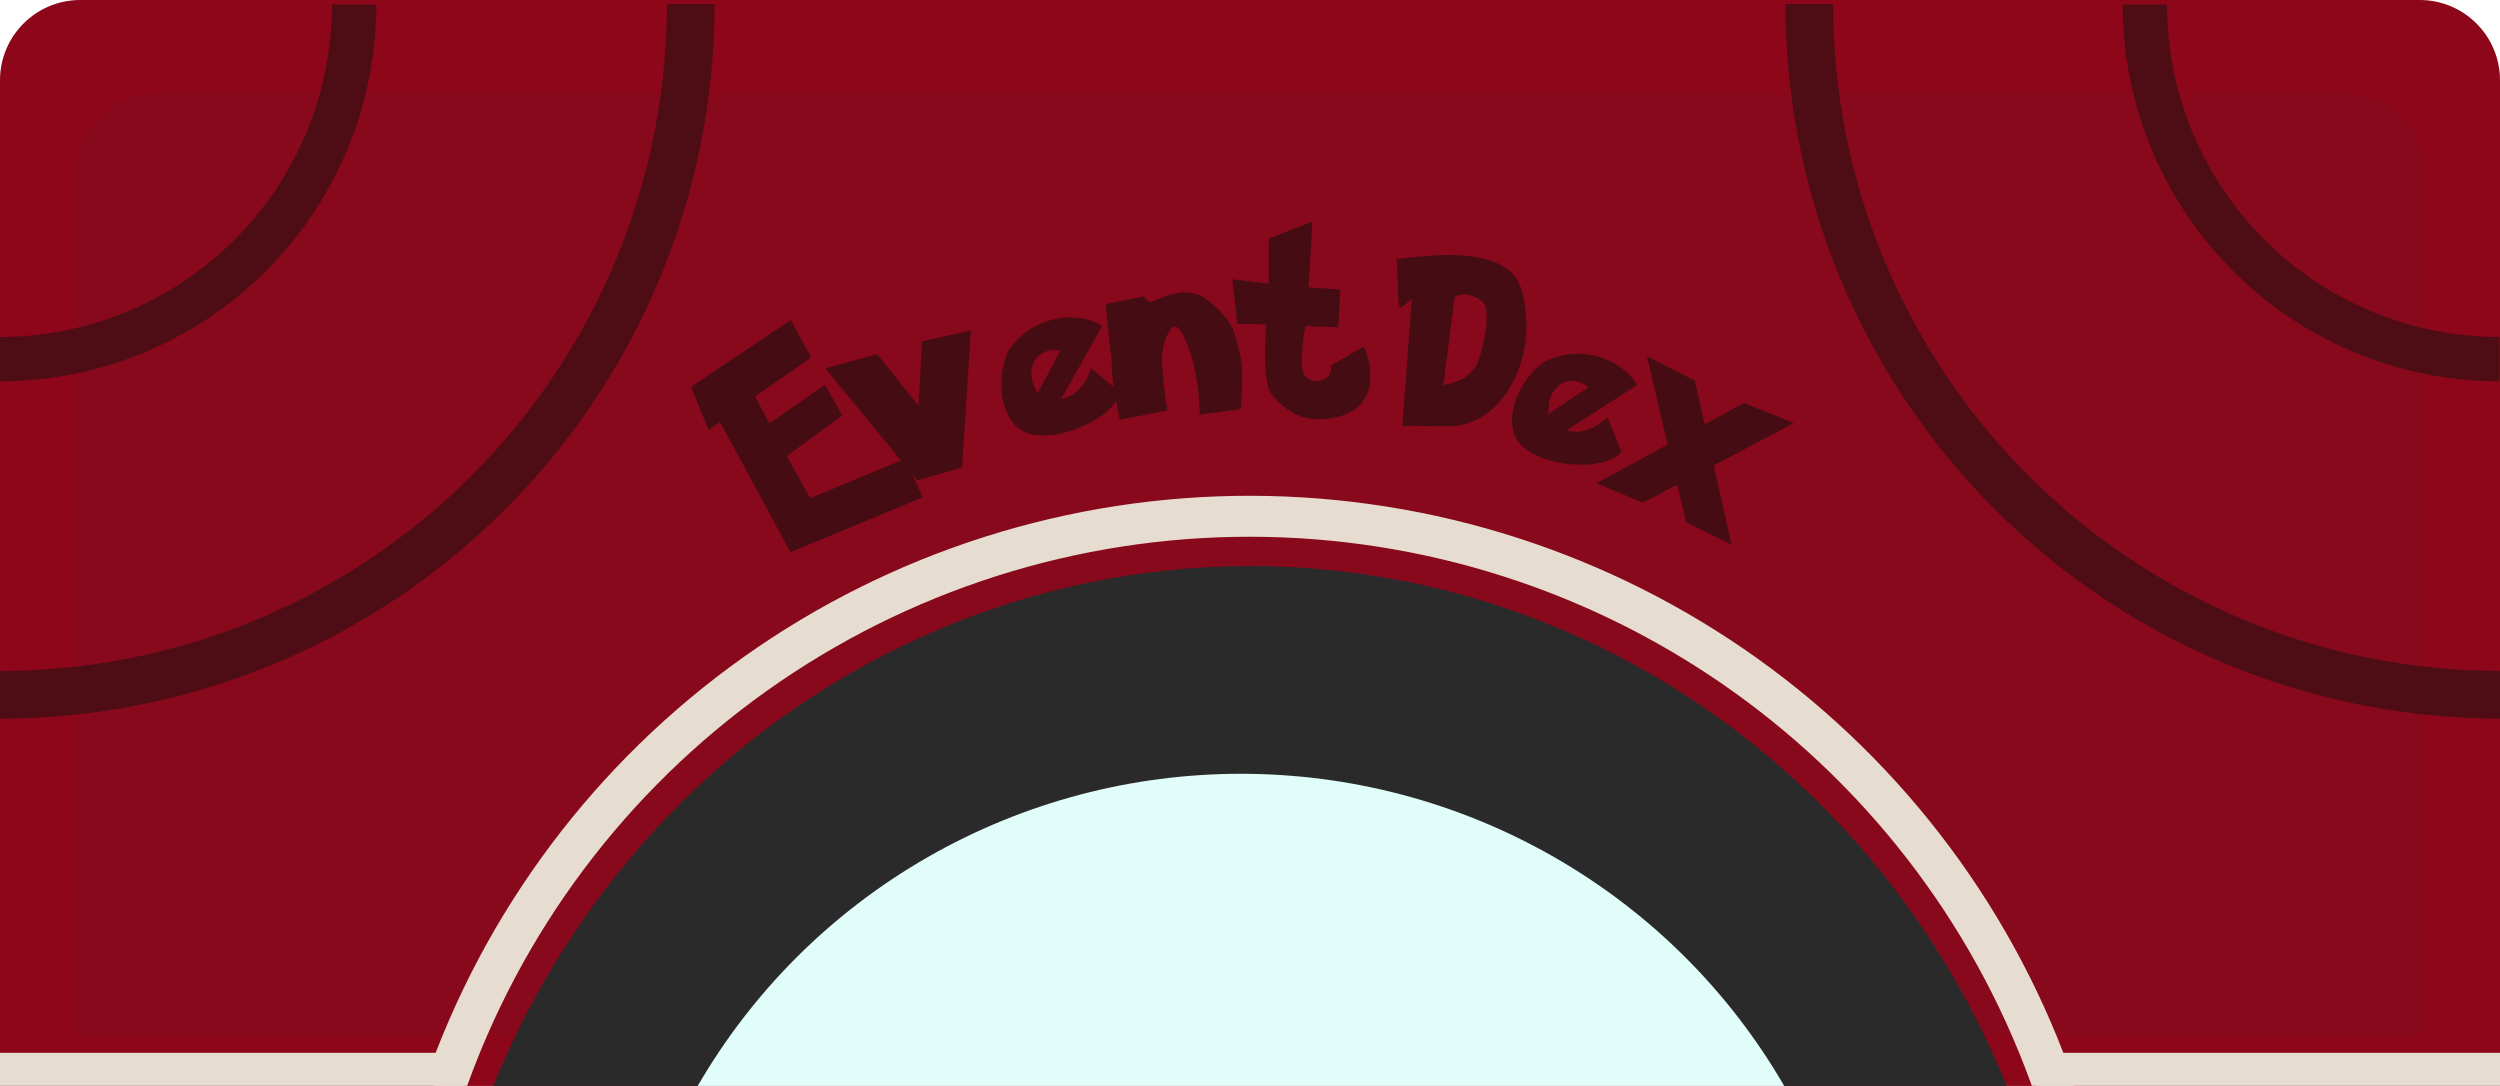 <svg width="2491" height="1082" viewBox="0 0 2491 1082" fill="none" xmlns="http://www.w3.org/2000/svg">
<g clip-path="url(#clip0_896_89)">
<path d="M0 80C0 35.817 35.817 0 80 0H2411C2455.18 0 2491 35.817 2491 80V1082H0V80Z" fill="#8D061A"/>
<g filter="url(#filter0_d_896_89)">
<path d="M75 169C75 124.817 110.817 89 155 89H2336C2380.18 89 2416 124.817 2416 169V1027H75V169Z" fill="#88091B"/>
</g>
<g filter="url(#filter1_i_896_89)">
<path d="M2490.5 376C2441.19 376 2392.36 366.287 2346.8 347.417C2301.24 328.546 2259.85 300.887 2224.98 266.019C2190.11 231.15 2162.45 189.755 2143.58 144.198C2124.71 98.64 2115 49.811 2115 0.5H2159.2C2159.2 44.006 2167.77 87.087 2184.42 127.281C2201.07 167.476 2225.48 203.997 2256.24 234.761C2287 265.525 2323.52 289.928 2363.72 306.577C2403.91 323.226 2446.99 331.795 2490.5 331.795L2490.5 376Z" fill="#4E0D15"/>
</g>
<g filter="url(#filter2_i_896_89)">
<path d="M375 0.5C375 49.811 365.287 98.64 346.417 144.198C327.546 189.755 299.887 231.15 265.019 266.019C230.15 300.887 188.755 328.546 143.198 347.417C97.64 366.287 48.811 376 -0.5 376V331.795C43.006 331.795 86.087 323.226 126.281 306.577C166.476 289.928 202.997 265.525 233.761 234.761C264.525 203.997 288.928 167.476 305.577 127.281C322.226 87.087 330.795 44.006 330.795 0.5L375 0.5Z" fill="#4E0D15"/>
</g>
<g filter="url(#filter3_i_896_89)">
<path d="M2491 712C2397.5 712 2304.91 693.583 2218.53 657.802C2132.15 622.021 2053.65 569.575 1987.54 503.46C1921.42 437.344 1868.98 358.854 1833.2 272.47C1797.42 186.086 1779 93.5 1779 -0.001L1826.49 -0.001C1826.49 87.264 1843.68 173.675 1877.07 254.297C1910.47 334.919 1959.41 408.174 2021.12 469.88C2082.82 531.586 2156.08 580.533 2236.7 613.928C2317.32 647.323 2403.74 664.511 2491 664.511L2491 712Z" fill="#4E0D15"/>
</g>
<g filter="url(#filter4_i_896_89)">
<path d="M712 6.10352e-05C712 93.501 693.583 186.087 657.802 272.471C622.021 358.855 569.575 437.345 503.46 503.46C437.344 569.576 358.854 622.021 272.47 657.802C186.086 693.584 93.5 712 -0.001 712L-0.001 664.511C87.264 664.511 173.675 647.323 254.297 613.929C334.919 580.534 408.174 531.586 469.88 469.881C531.586 408.175 580.533 334.92 613.928 254.298C647.323 173.675 664.511 87.265 664.511 0L712 6.10352e-05Z" fill="#4E0D15"/>
</g>
<path d="M807.327 496.489L901.972 456.998L919.393 495.642L787.555 550.14L717.416 420.408L706.102 428.463L688.468 385.489L787.895 318.887L808.271 356.241L752.301 395.042L766.746 421.915L821.968 383.36L839.211 414.094L783.952 454.395L807.327 496.489Z" fill="#450C13"/>
<path d="M822.414 367.012L874.052 352.767L915.136 404.24L918.79 340.036L967.371 329.346L958.57 465.832L913.956 478.626L822.414 367.012Z" fill="#450C13"/>
<path d="M1087.21 366.967L1115.66 390.462C1114.83 396.188 1111.36 401.955 1105.25 407.763C1099.2 413.559 1091.62 418.653 1082.52 423.044C1073.49 427.487 1064.21 430.619 1054.68 432.44C1046.24 434.054 1038.48 434.377 1031.41 433.41C1024.39 432.43 1018.66 430.013 1014.21 426.157C1006.52 419.541 1001.51 410.158 999.188 398.008C997.354 388.416 997.278 378.654 998.959 368.722C1000.69 358.714 1003.15 351.482 1006.35 347.028C1010.17 341.723 1014.52 337.081 1019.39 333.1C1024.33 329.108 1029.6 325.814 1035.2 323.218C1040.8 320.623 1046.71 318.733 1052.91 317.547C1061.03 315.995 1068.99 315.833 1076.78 317.062C1084.62 318.214 1091.76 320.727 1098.2 324.6L1057.55 397.492C1062.22 396.6 1066.45 394.797 1070.24 392.084C1074.08 389.295 1077.42 385.774 1080.25 381.521C1083.07 377.204 1085.39 372.353 1087.21 366.967ZM1056.37 349.696C1052.93 348.696 1049.58 348.508 1046.32 349.131C1042.87 349.791 1039.64 351.136 1036.65 353.166C1033.72 355.184 1031.77 357.281 1030.79 359.456C1027.81 365.329 1026.9 371.336 1028.07 377.475C1028.5 379.713 1029.13 381.812 1029.97 383.773C1030.81 385.734 1032.12 388.401 1033.89 391.774L1056.37 349.696Z" fill="#450C13"/>
<path d="M1145.53 301.294C1152.55 298.353 1158.62 296.072 1163.72 294.45C1168.82 292.763 1173.73 291.742 1178.47 291.388C1184.84 290.912 1190.52 291.89 1195.54 294.323C1201.56 297.201 1208.22 302.384 1215.5 309.869C1222.79 317.354 1227.49 324.445 1229.63 331.14C1234.1 344.712 1236.73 356.659 1237.5 366.981C1237.91 372.435 1237.98 378.207 1237.72 384.298C1237.45 390.325 1236.92 398.101 1236.13 407.626L1195.61 413.105C1195.49 409.849 1195.21 405.17 1194.75 399.067C1192.85 373.618 1187.72 352.228 1179.38 334.899C1176.15 328.415 1173.24 325.271 1170.64 325.465C1167.27 325.718 1163.88 330.671 1160.49 340.326C1159.69 342.671 1159.07 345.329 1158.64 348.299C1158.27 351.264 1158.06 354.577 1158.01 358.237C1158.02 361.892 1158.21 366.186 1158.58 371.121C1159.33 381.119 1160.86 393.767 1163.18 409.067L1115.78 418.194C1114.58 412.539 1113.44 406.911 1112.37 401.312C1111.29 395.712 1110.38 390.525 1109.64 385.749C1108.95 380.904 1108.39 375.69 1107.98 370.107C1107.8 367.705 1107.67 364.222 1107.59 359.658L1101.59 303.014L1139.49 295.282L1145.53 301.294Z" fill="#450C13"/>
<path d="M1264.21 237.722L1307.82 220.724L1303.74 286.225L1335.49 288.657L1333.54 326.204L1300.55 324.882C1298.9 334.053 1297.87 342.703 1297.45 350.83C1297.09 357.592 1297.19 363.203 1297.74 367.665C1298.21 371.34 1299.69 374.22 1302.18 376.305C1304.68 378.391 1307.66 379.523 1311.1 379.702C1314.94 379.902 1318.35 378.938 1321.33 376.811C1324.37 374.687 1325.99 371.642 1326.2 367.676C1326.23 367.091 1326.16 365.947 1325.99 364.243L1358.96 345.127C1360.19 347.734 1361.66 352.08 1363.36 358.166C1365.13 364.256 1365.84 370.844 1365.47 377.931C1365.02 386.448 1362.38 394.036 1357.54 400.695C1352.69 407.353 1344.75 412.188 1333.71 415.2C1325.97 417.276 1318.72 418.138 1311.96 417.786C1301.75 417.256 1292.86 414.545 1285.3 409.654C1277.79 404.765 1271.64 399.035 1266.83 392.461C1264.57 389.411 1262.94 384.469 1261.92 377.636C1260.98 370.807 1260.5 363.709 1260.49 356.342C1260.48 348.974 1260.67 341.617 1261.05 334.271L1261.62 323.25L1232.81 322.633L1227.87 278.275L1264.12 282.603L1264.21 237.722Z" fill="#450C13"/>
<path d="M1475.04 298.835C1470.07 295.993 1466.02 294.281 1462.88 293.699C1458.53 292.892 1454.07 293.554 1449.5 295.687L1438.1 383.954C1449.78 381.288 1457.84 378.015 1462.27 374.135C1466.77 370.203 1469.68 366.804 1471.01 363.937C1471.91 362.648 1473.2 359.278 1474.87 353.828C1476.61 348.389 1478.11 342.245 1479.38 335.396C1481.05 326.434 1481.63 318.631 1481.14 311.985C1480.73 305.287 1478.7 300.903 1475.04 298.835ZM1515.98 288.551C1517.88 295.126 1519.21 301.831 1520 308.664C1520.86 315.445 1521.15 322.119 1520.85 328.687C1520.63 335.266 1519.94 341.66 1518.79 347.87C1516.72 359.008 1513.23 369.419 1508.32 379.103C1503.48 388.798 1497.52 397.195 1490.44 404.291C1483.38 411.323 1475.41 416.632 1466.53 420.217C1457.72 423.813 1448.41 425.297 1438.59 424.668L1397.23 424.346L1406.69 298.373C1406.25 298.29 1404.36 299.695 1401.05 302.589C1397.73 305.483 1395.84 306.889 1395.4 306.805C1394.17 305.584 1393.42 302.632 1393.17 297.949C1392.97 293.278 1392.76 286.022 1392.54 276.18C1392.37 266.35 1392 260.322 1391.42 258.095C1407.1 256.037 1421.74 254.747 1435.34 254.225C1448.96 253.639 1461.4 254.391 1472.67 256.48C1496.86 260.969 1511.3 271.659 1515.98 288.551Z" fill="#450C13"/>
<path d="M1601.61 415.753L1615.61 449.893C1612.18 454.551 1606.39 457.998 1598.26 460.234C1590.19 462.489 1581.11 463.404 1571.01 462.981C1560.95 462.638 1551.3 461.022 1542.04 458.131C1533.83 455.571 1526.84 452.194 1521.06 448.002C1515.33 443.829 1511.42 438.993 1509.32 433.494C1505.66 424.03 1505.67 413.394 1509.35 401.587C1512.26 392.264 1516.8 383.622 1522.97 375.658C1529.22 367.651 1534.81 362.437 1539.72 360.016C1545.6 357.144 1551.62 355.103 1557.8 353.893C1564.03 352.703 1570.23 352.285 1576.4 352.64C1582.56 352.996 1588.66 354.114 1594.69 355.996C1602.58 358.459 1609.67 362.071 1615.96 366.83C1622.33 371.547 1627.44 377.132 1631.29 383.586L1561.05 428.671C1565.59 430.087 1570.17 430.493 1574.79 429.889C1579.49 429.243 1584.1 427.713 1588.6 425.3C1593.13 422.825 1597.46 419.642 1601.61 415.753ZM1582.57 385.973C1580.01 383.469 1577.14 381.722 1573.97 380.733C1570.62 379.685 1567.14 379.35 1563.54 379.728C1560.01 380.125 1557.3 381.053 1555.41 382.51C1550.01 386.279 1546.37 391.146 1544.51 397.112C1543.83 399.288 1543.4 401.437 1543.21 403.562C1543.03 405.686 1542.92 408.654 1542.89 412.464L1582.57 385.973Z" fill="#450C13"/>
<path d="M1671.25 482.829L1637.09 500.875L1590.57 481.445L1661.73 442.887L1641.04 355.067L1688.79 379.346L1698.57 422.731L1737.6 401.532L1787.38 421.584L1707.61 463.739L1725.34 542.71L1680.03 520.394L1671.25 482.829Z" fill="#450C13"/>
<g clip-path="url(#clip1_896_89)">
<g filter="url(#filter5_d_896_89)">
<path d="M2067.65 1077.28C2009.26 906.26 1898.73 757.712 1751.51 652.413C1604.3 547.113 1427.75 490.329 1246.57 490.001C1065.4 489.674 888.647 545.82 741.047 650.587C593.446 755.354 482.377 903.502 423.374 1074.31L462.074 1087.6C518.298 924.839 624.136 783.67 764.784 683.837C905.432 584.005 1073.86 530.503 1246.5 530.815C1419.14 531.127 1587.37 585.237 1727.66 685.577C1867.94 785.916 1973.27 927.468 2028.9 1090.43L2067.65 1077.28Z" fill="#E6DCCF"/>
</g>
<path d="M2063 1408C2063 1184.16 1976.87 969.483 1823.56 811.202C1670.25 652.921 1462.31 564 1245.5 564C1028.69 564 820.751 652.921 667.44 811.202C514.129 969.482 428 1184.16 428 1408H631.273C631.274 1239.82 695.987 1078.52 811.176 959.597C926.366 840.673 1082.6 773.863 1245.5 773.863C1408.4 773.863 1564.63 840.673 1679.82 959.597C1795.01 1078.52 1859.73 1239.82 1859.73 1408H2063Z" fill="#2B2A2A"/>
<g filter="url(#filter6_d_896_89)">
<rect y="1045" width="462" height="46" fill="#E6DCCF"/>
</g>
<g filter="url(#filter7_d_896_89)">
<rect x="2029" y="1045" width="462" height="46" fill="#E6DCCF"/>
</g>
<ellipse cx="1236.5" cy="1391.5" rx="624.5" ry="620.5" fill="#E1FDFA"/>
</g>
</g>
<defs>
<filter id="filter0_d_896_89" x="27" y="45" width="2437" height="1034" filterUnits="userSpaceOnUse" color-interpolation-filters="sRGB">
<feFlood flood-opacity="0" result="BackgroundImageFix"/>
<feColorMatrix in="SourceAlpha" type="matrix" values="0 0 0 0 0 0 0 0 0 0 0 0 0 0 0 0 0 0 127 0" result="hardAlpha"/>
<feMorphology radius="24" operator="dilate" in="SourceAlpha" result="effect1_dropShadow_896_89"/>
<feOffset dy="4"/>
<feGaussianBlur stdDeviation="12"/>
<feComposite in2="hardAlpha" operator="out"/>
<feColorMatrix type="matrix" values="0 0 0 0 0.996 0 0 0 0 0.055 0 0 0 0 0.169 0 0 0 1 0"/>
<feBlend mode="normal" in2="BackgroundImageFix" result="effect1_dropShadow_896_89"/>
<feBlend mode="normal" in="SourceGraphic" in2="effect1_dropShadow_896_89" result="shape"/>
</filter>
<filter id="filter1_i_896_89" x="2115" y="0.5" width="375.5" height="379.5" filterUnits="userSpaceOnUse" color-interpolation-filters="sRGB">
<feFlood flood-opacity="0" result="BackgroundImageFix"/>
<feBlend mode="normal" in="SourceGraphic" in2="BackgroundImageFix" result="shape"/>
<feColorMatrix in="SourceAlpha" type="matrix" values="0 0 0 0 0 0 0 0 0 0 0 0 0 0 0 0 0 0 127 0" result="hardAlpha"/>
<feMorphology radius="17" operator="erode" in="SourceAlpha" result="effect1_innerShadow_896_89"/>
<feOffset dy="4"/>
<feGaussianBlur stdDeviation="7.65"/>
<feComposite in2="hardAlpha" operator="arithmetic" k2="-1" k3="1"/>
<feColorMatrix type="matrix" values="0 0 0 0 0 0 0 0 0 0 0 0 0 0 0 0 0 0 0.25 0"/>
<feBlend mode="normal" in2="shape" result="effect1_innerShadow_896_89"/>
</filter>
<filter id="filter2_i_896_89" x="-0.5" y="0.5" width="375.5" height="379.5" filterUnits="userSpaceOnUse" color-interpolation-filters="sRGB">
<feFlood flood-opacity="0" result="BackgroundImageFix"/>
<feBlend mode="normal" in="SourceGraphic" in2="BackgroundImageFix" result="shape"/>
<feColorMatrix in="SourceAlpha" type="matrix" values="0 0 0 0 0 0 0 0 0 0 0 0 0 0 0 0 0 0 127 0" result="hardAlpha"/>
<feMorphology radius="17" operator="erode" in="SourceAlpha" result="effect1_innerShadow_896_89"/>
<feOffset dy="4"/>
<feGaussianBlur stdDeviation="7.65"/>
<feComposite in2="hardAlpha" operator="arithmetic" k2="-1" k3="1"/>
<feColorMatrix type="matrix" values="0 0 0 0 0 0 0 0 0 0 0 0 0 0 0 0 0 0 0.25 0"/>
<feBlend mode="normal" in2="shape" result="effect1_innerShadow_896_89"/>
</filter>
<filter id="filter3_i_896_89" x="1779" y="-0.001" width="712" height="716.001" filterUnits="userSpaceOnUse" color-interpolation-filters="sRGB">
<feFlood flood-opacity="0" result="BackgroundImageFix"/>
<feBlend mode="normal" in="SourceGraphic" in2="BackgroundImageFix" result="shape"/>
<feColorMatrix in="SourceAlpha" type="matrix" values="0 0 0 0 0 0 0 0 0 0 0 0 0 0 0 0 0 0 127 0" result="hardAlpha"/>
<feMorphology radius="17" operator="erode" in="SourceAlpha" result="effect1_innerShadow_896_89"/>
<feOffset dy="4"/>
<feGaussianBlur stdDeviation="7.65"/>
<feComposite in2="hardAlpha" operator="arithmetic" k2="-1" k3="1"/>
<feColorMatrix type="matrix" values="0 0 0 0 0 0 0 0 0 0 0 0 0 0 0 0 0 0 0.25 0"/>
<feBlend mode="normal" in2="shape" result="effect1_innerShadow_896_89"/>
</filter>
<filter id="filter4_i_896_89" x="-0.001" y="0" width="712.001" height="716" filterUnits="userSpaceOnUse" color-interpolation-filters="sRGB">
<feFlood flood-opacity="0" result="BackgroundImageFix"/>
<feBlend mode="normal" in="SourceGraphic" in2="BackgroundImageFix" result="shape"/>
<feColorMatrix in="SourceAlpha" type="matrix" values="0 0 0 0 0 0 0 0 0 0 0 0 0 0 0 0 0 0 127 0" result="hardAlpha"/>
<feMorphology radius="17" operator="erode" in="SourceAlpha" result="effect1_innerShadow_896_89"/>
<feOffset dy="4"/>
<feGaussianBlur stdDeviation="7.65"/>
<feComposite in2="hardAlpha" operator="arithmetic" k2="-1" k3="1"/>
<feColorMatrix type="matrix" values="0 0 0 0 0 0 0 0 0 0 0 0 0 0 0 0 0 0 0.25 0"/>
<feBlend mode="normal" in2="shape" result="effect1_innerShadow_896_89"/>
</filter>
<filter id="filter5_d_896_89" x="419.374" y="490" width="1652.27" height="608.432" filterUnits="userSpaceOnUse" color-interpolation-filters="sRGB">
<feFlood flood-opacity="0" result="BackgroundImageFix"/>
<feColorMatrix in="SourceAlpha" type="matrix" values="0 0 0 0 0 0 0 0 0 0 0 0 0 0 0 0 0 0 127 0" result="hardAlpha"/>
<feOffset dy="4"/>
<feGaussianBlur stdDeviation="2"/>
<feComposite in2="hardAlpha" operator="out"/>
<feColorMatrix type="matrix" values="0 0 0 0 0 0 0 0 0 0 0 0 0 0 0 0 0 0 0.25 0"/>
<feBlend mode="normal" in2="BackgroundImageFix" result="effect1_dropShadow_896_89"/>
<feBlend mode="normal" in="SourceGraphic" in2="effect1_dropShadow_896_89" result="shape"/>
</filter>
<filter id="filter6_d_896_89" x="-4" y="1045" width="470" height="54" filterUnits="userSpaceOnUse" color-interpolation-filters="sRGB">
<feFlood flood-opacity="0" result="BackgroundImageFix"/>
<feColorMatrix in="SourceAlpha" type="matrix" values="0 0 0 0 0 0 0 0 0 0 0 0 0 0 0 0 0 0 127 0" result="hardAlpha"/>
<feOffset dy="4"/>
<feGaussianBlur stdDeviation="2"/>
<feComposite in2="hardAlpha" operator="out"/>
<feColorMatrix type="matrix" values="0 0 0 0 0 0 0 0 0 0 0 0 0 0 0 0 0 0 0.25 0"/>
<feBlend mode="normal" in2="BackgroundImageFix" result="effect1_dropShadow_896_89"/>
<feBlend mode="normal" in="SourceGraphic" in2="effect1_dropShadow_896_89" result="shape"/>
</filter>
<filter id="filter7_d_896_89" x="2025" y="1045" width="470" height="54" filterUnits="userSpaceOnUse" color-interpolation-filters="sRGB">
<feFlood flood-opacity="0" result="BackgroundImageFix"/>
<feColorMatrix in="SourceAlpha" type="matrix" values="0 0 0 0 0 0 0 0 0 0 0 0 0 0 0 0 0 0 127 0" result="hardAlpha"/>
<feOffset dy="4"/>
<feGaussianBlur stdDeviation="2"/>
<feComposite in2="hardAlpha" operator="out"/>
<feColorMatrix type="matrix" values="0 0 0 0 0 0 0 0 0 0 0 0 0 0 0 0 0 0 0.25 0"/>
<feBlend mode="normal" in2="BackgroundImageFix" result="effect1_dropShadow_896_89"/>
<feBlend mode="normal" in="SourceGraphic" in2="effect1_dropShadow_896_89" result="shape"/>
</filter>
<clipPath id="clip0_896_89">
<rect width="2491" height="1082" fill="white"/>
</clipPath>
<clipPath id="clip1_896_89">
<rect width="2491" height="601" fill="white" transform="translate(0 490)"/>
</clipPath>
</defs>
</svg>
